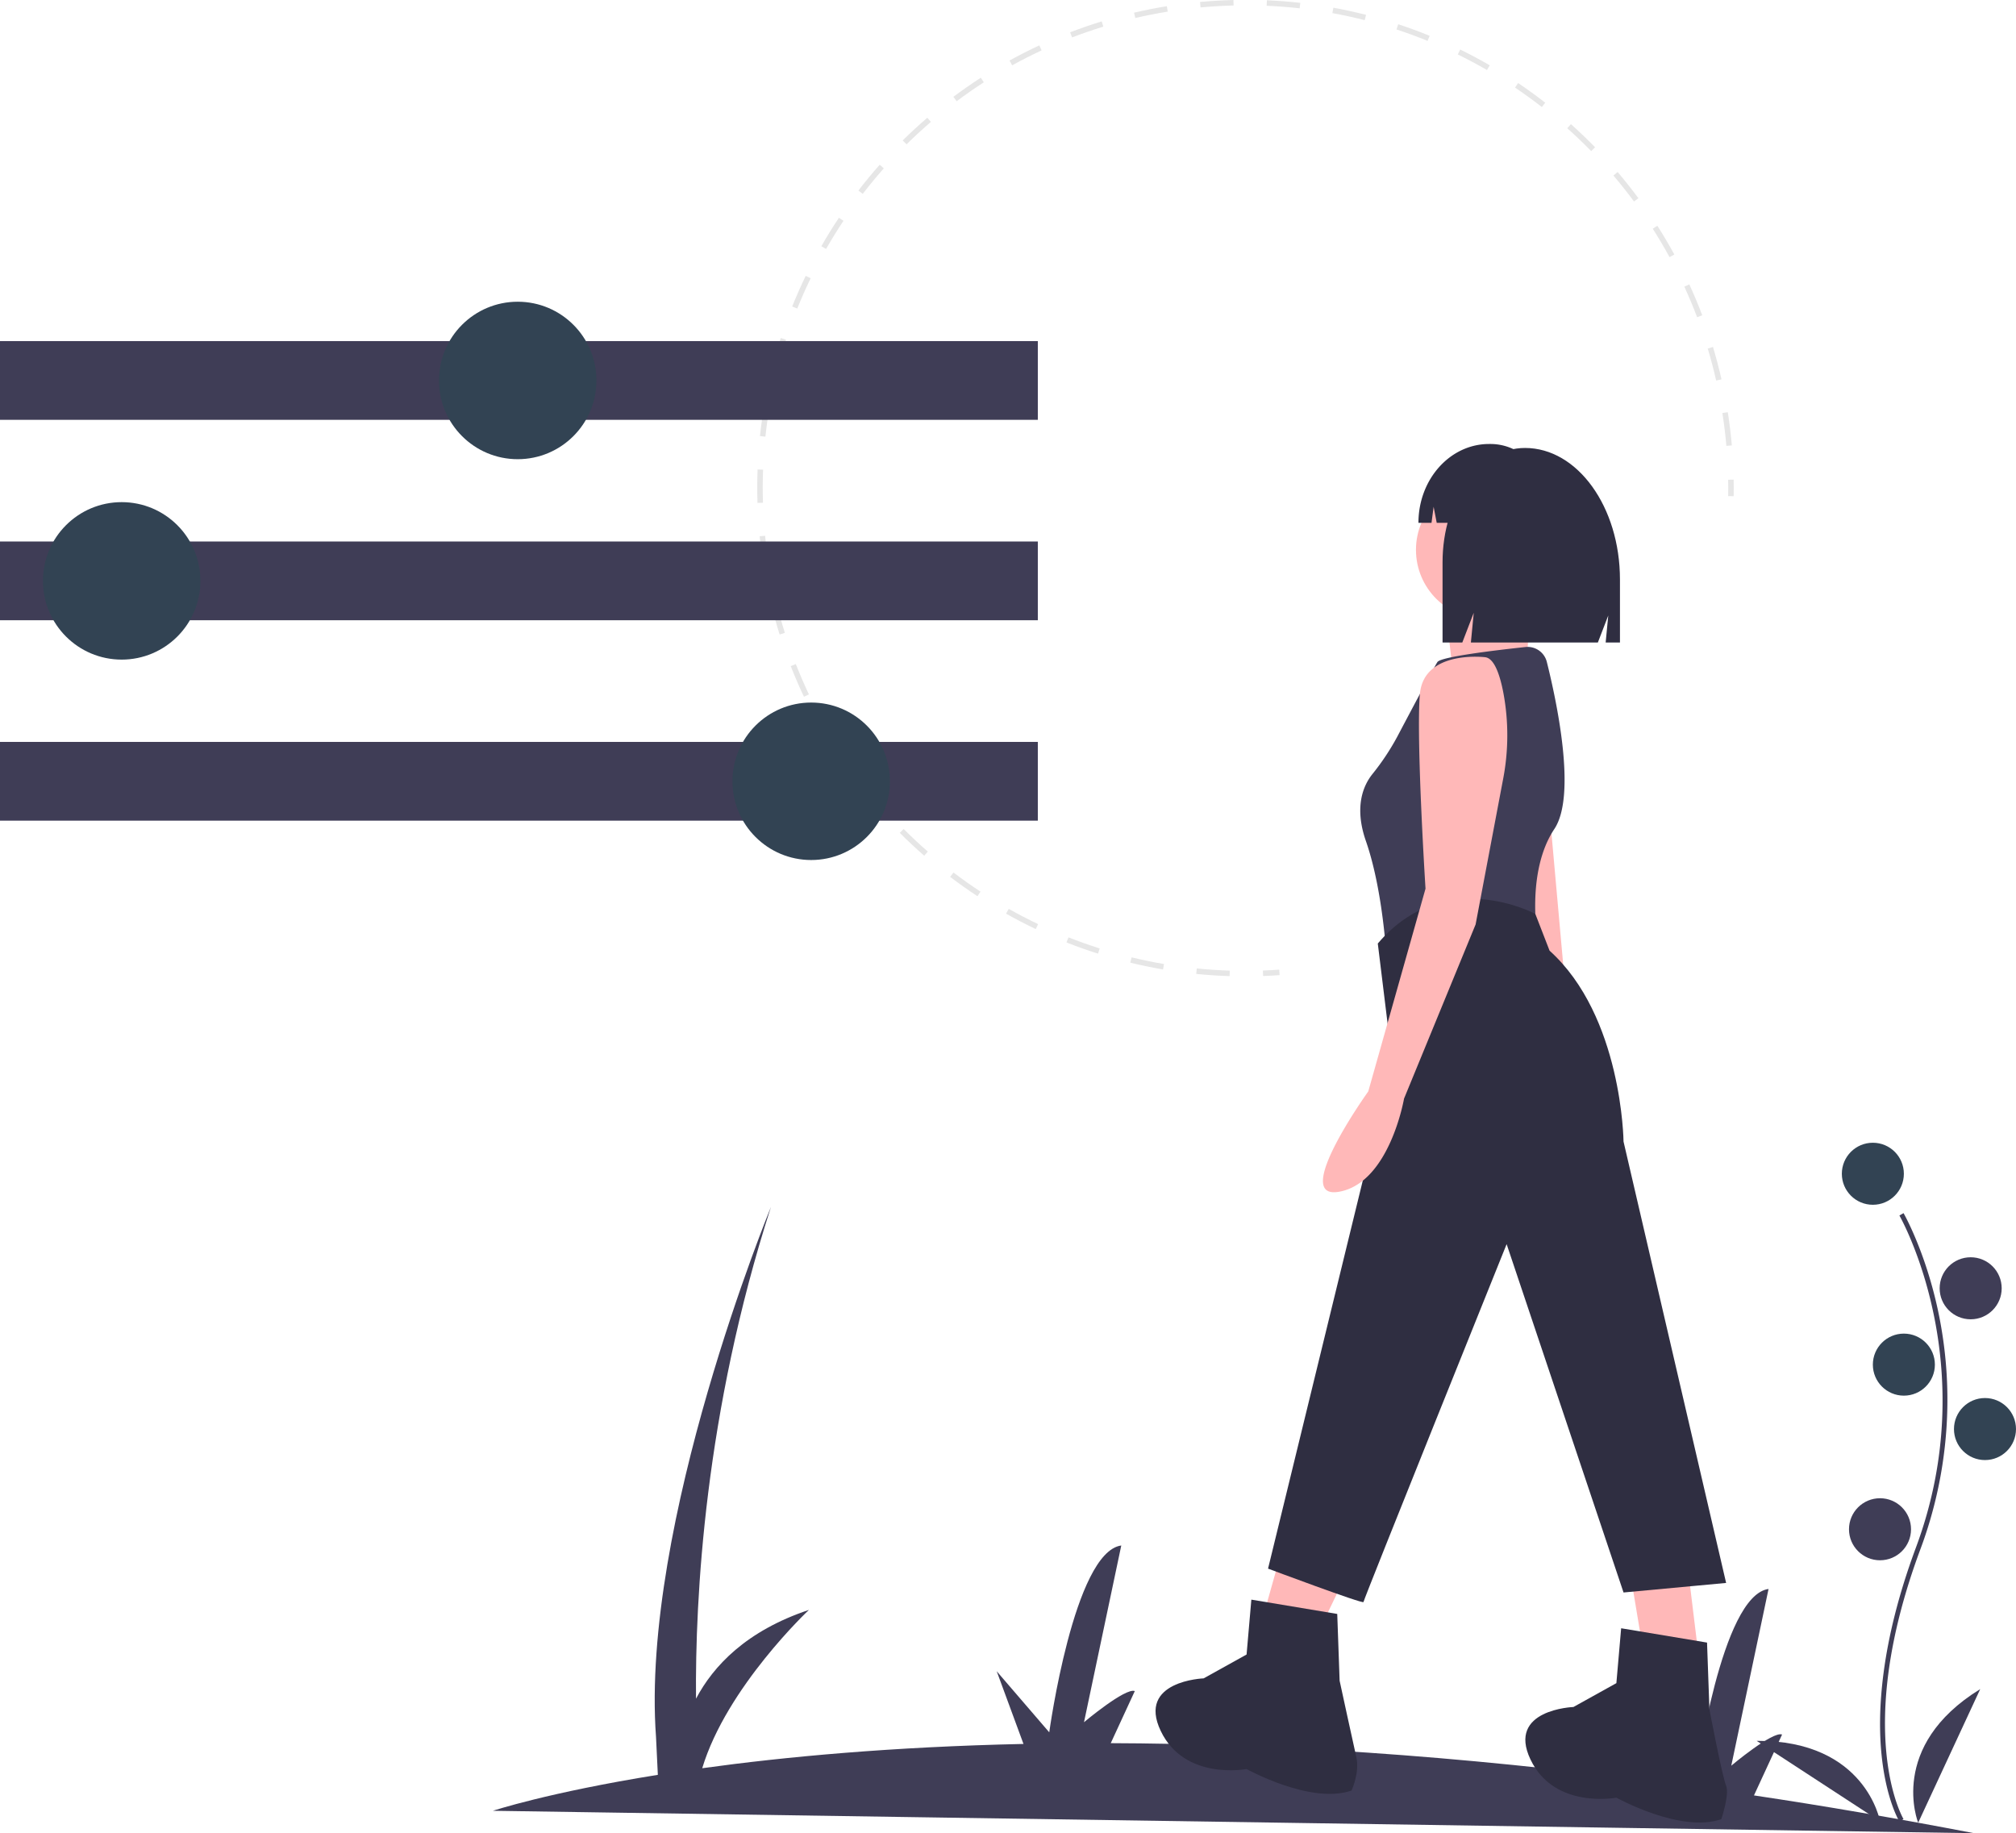 <svg id="a7041ee8-d42c-4836-81ad-e3e5854f3a9a" data-name="Layer 1" xmlns="http://www.w3.org/2000/svg" width="845" height="768.35" viewBox="0 0 845 768.35"><title>options</title><path d="M1004.906,834.175q-47.949-9.212-92.233-15.832l11.78-25.512c-3.932-1.546-21.291,13.054-21.291,13.054l15.622-74.073c-19.816,2.673-30.188,78.311-30.188,78.311L866.571,784.526l10.597,28.765c-90.363-12.091-168.427-16.619-234.102-16.844l10.083-21.835c-3.932-1.546-21.291,13.054-21.291,13.054l15.622-74.073c-19.816,2.673-30.188,78.311-30.188,78.311l-22.025-25.598,11.224,30.467c-55.064,1.187-99.98,5.379-134.655,10.174,10.246-34.021,44.719-66.353,44.719-66.353-26.263,8.767-40.08,23.489-47.324,37.219-.386-42.019,3.614-119.919,31.421-206.14,0,0-54.744,132.929-48.183,222.198l.764,15.851c-45.989,7.373-69.126,15.068-69.126,15.068Z" transform="translate(-177.5 -65.825)" fill="#3f3d56"/><path d="M973.646,829.311c-.229-.375-5.641-9.41-7.517-28.172-1.721-17.213-.614-46.227,14.433-86.698,28.506-76.671-6.569-138.533-6.928-139.149l1.73-1.004c.091.156,9.142,15.929,14.488,41.044a179.061,179.061,0,0,1-7.416,99.807c-28.457,76.54-7.301,112.773-7.084,113.131Z" transform="translate(-177.5 -65.825)" fill="#3f3d56"/><circle cx="785" cy="491.964" r="13" fill="#324353"/><circle cx="826" cy="539.964" r="13" fill="#3f3d56"/><circle cx="798" cy="571.964" r="13" fill="#324353"/><circle cx="832" cy="598.964" r="13" fill="#324353"/><circle cx="788" cy="640.964" r="13" fill="#3f3d56"/><path d="M981.5,829.789s-13-32,26-56Z" transform="translate(-177.5 -65.825)" fill="#3f3d56"/><path d="M965.512,829.209s-5.916-34.029-51.709-33.738Z" transform="translate(-177.5 -65.825)" fill="#3f3d56"/><path d="M706.836,472.611c2.265-.083,4.571-.206,6.851-.366l.161,2.294c-2.306.162-4.636.286-6.927.37Z" transform="translate(-177.5 -65.825)" fill="#e6e6e6"/><path d="M685.238,66.266c3.083-.216,6.197-.364,9.256-.442l.058,2.299c-4.58.115-9.259.392-13.845.819l-.212-2.29Q682.856,66.433,685.238,66.266Zm-18.656,2.157.368,2.27c-4.554.738-9.129,1.641-13.603,2.684l-.522-2.239C657.349,70.084,661.977,69.17,666.582,68.423Zm41.934-2.481c4.66.199,9.364.562,13.982,1.078l-.256,2.285c-4.565-.51-9.215-.868-13.823-1.064Zm-69.229,8.848.674,2.199c-4.4,1.351-8.81,2.873-13.106,4.524l-.826-2.146C630.375,77.698,634.835,76.157,639.287,74.791Zm97.086-5.733c4.578.834,9.189,1.84,13.703,2.989l-.566,2.228c-4.464-1.136-9.022-2.13-13.549-2.955ZM613.12,84.85l.972,2.084c-4.171,1.944-8.325,4.058-12.346,6.28l-1.111-2.013C604.701,88.954,608.901,86.817,613.12,84.85ZM763.559,75.979c4.433,1.462,8.865,3.095,13.175,4.855l-.869,2.13c-4.261-1.74-8.644-3.355-13.026-4.8ZM588.612,98.396l1.247,1.932c-3.865,2.499-7.693,5.162-11.374,7.917l-1.378-1.841C580.83,103.618,584.701,100.925,588.612,98.396ZM789.541,86.581c4.188,2.055,8.352,4.279,12.38,6.611l-1.153,1.99c-3.981-2.305-8.099-4.505-12.24-6.538ZM566.176,115.179l1.5,1.743c-3.49,3.003-6.92,6.164-10.194,9.396l-1.616-1.636C559.178,121.413,562.646,118.215,566.176,115.179Zm247.641-14.545c3.859,2.602,7.681,5.372,11.359,8.234l-1.412,1.814c-3.636-2.829-7.415-5.568-11.232-8.141ZM546.225,134.868l1.723,1.522c-3.049,3.45-6.019,7.05-8.827,10.699l-1.823-1.403C540.138,141.997,543.141,138.357,546.225,134.868Zm289.72-17.013c3.473,3.105,6.882,6.368,10.131,9.698l-1.645,1.605c-3.213-3.293-6.584-6.519-10.018-9.589ZM529.129,157.094l1.913,1.275c-2.55,3.829-5.003,7.8-7.291,11.803l-1.995-1.141C524.068,164.982,526.55,160.966,529.129,157.094Zm326.392-19.177c3.018,3.546,5.949,7.242,8.714,10.982l-1.849,1.368c-2.733-3.698-5.632-7.352-8.616-10.86ZM515.215,181.449l2.069,1.001c-2.007,4.15-3.895,8.42-5.611,12.696l-2.133-.857C511.275,189.965,513.183,185.645,515.215,181.449Zm356.961-21.002c2.503,3.922,4.901,7.981,7.128,12.064l-2.018,1.1c-2.202-4.036-4.572-8.05-7.047-11.928Zm-367.415,47.044,2.188.707c-1.418,4.387-2.701,8.88-3.814,13.354l-2.231-.555C502.027,216.471,503.325,211.927,504.76,207.491Zm380.822-22.461c1.944,4.233,3.763,8.587,5.409,12.941l-2.151.813c-1.627-4.305-3.426-8.608-5.347-12.794ZM497.993,234.718l2.265.399c-.8,4.535-1.451,9.155-1.936,13.73l-2.286-.243C496.527,243.978,497.185,239.306,497.993,234.718Zm397.499-23.465c1.341,4.457,2.544,9.02,3.575,13.56l-2.242.509c-1.02-4.489-2.209-9-3.535-13.407ZM495.038,262.592l2.297.085c-.17,4.594-.183,9.258-.04,13.866l-2.298.071C494.852,271.956,494.866,267.238,495.038,262.592Zm406.666-24.005c.717,4.593,1.286,9.276,1.693,13.921l-2.291.2c-.401-4.593-.965-9.224-1.674-13.766ZM498.195,290.383c.452,4.587,1.066,9.212,1.826,13.745l-2.267.381c-.769-4.585-1.391-9.262-1.849-13.9Zm4.586,27.334c1.074,4.484,2.314,8.981,3.688,13.367l-2.194.687c-1.39-4.435-2.645-8.984-3.731-13.519Zm8.29,26.447c1.675,4.283,3.521,8.562,5.485,12.718l-2.078.983c-1.987-4.203-3.854-8.531-5.547-12.863Zm11.837,25.03c2.251,4.018,4.669,8.005,7.185,11.85l-1.924,1.259c-2.545-3.89-4.989-7.922-7.266-11.985Zm15.167,23.183c2.782,3.675,5.723,7.296,8.739,10.762l-1.733,1.509c-3.051-3.505-6.026-7.167-8.84-10.883Zm18.196,20.904c3.251,3.258,6.657,6.447,10.125,9.477l-1.513,1.731c-3.507-3.065-6.951-6.289-10.24-9.584Zm20.874,18.242c3.671,2.79,7.48,5.487,11.323,8.015l-1.263,1.921c-3.886-2.556-7.74-5.284-11.451-8.105Zm23.166,15.24c4.019,2.265,8.162,4.417,12.314,6.397l-.989,2.076c-4.2-2.003-8.389-4.179-12.454-6.47Zm25.04,11.934c4.288,1.694,8.688,3.258,13.078,4.649l-.695,2.192c-4.439-1.407-8.89-2.99-13.228-4.702Zm26.448,8.385c4.474,1.085,9.043,2.027,13.581,2.801l-.386,2.267c-4.59-.782-9.212-1.735-13.737-2.832Zm27.324,4.657c4.577.458,9.232.764,13.837.908l-.073,2.299c-4.657-.146-9.365-.456-13.993-.919Z" transform="translate(-177.5 -65.825)" fill="#e6e6e6"/><path d="M901.855,266.895l2.299-.042c.042,2.321.045,4.654.009,6.936l-2.298-.036C901.9,271.498,901.897,269.19,901.855,266.895Z" transform="translate(-177.5 -65.825)" fill="#e6e6e6"/><polygon points="536.5 652.464 527.5 684.464 550.5 688.464 563.5 661.464 536.5 652.464" fill="#ffb8b8"/><polygon points="683.5 660.464 689.5 696.464 712.5 698.464 707.5 657.464 683.5 660.464" fill="#ffb8b8"/><circle cx="622.5" cy="230.464" r="29" fill="#ffb8b8"/><path d="M782,314.289s5,31,4,34,31.5-4.5,31.5-4.5,1.5-32.5,2.5-34.5Z" transform="translate(-177.5 -65.825)" fill="#ffb8b8"/><polygon points="649.5 340.464 655.5 407.464 639.5 405.464 639.5 345.464 649.5 340.464" fill="#ffb8b8"/><path d="M825.845,343.254a8.301,8.301,0,0,0-8.941-6.24c-12.066,1.29-35.424,4.056-36.903,6.275-1.293,1.94-10.528,19.345-16.895,31.407a102.074,102.074,0,0,1-10.429,15.653C748.984,395.008,745,403.914,750,418.289c8,23,9,55,9,55l63-14s-5-28,7-46C838.463,399.094,829.891,359.402,825.845,343.254Z" transform="translate(-177.5 -65.825)" fill="#3f3d56"/><path d="M755,461.289l6,49-52,213s40,15,40,14,60-150,60-150l49,146,43-4-43-185s-.5-52.5-31-80l-5.972-15.407S783,428.289,755,461.289Z" transform="translate(-177.5 -65.825)" fill="#2f2e41"/><path d="M893,754.289l-36-6-2,23-18,10s-28,1-18,22,36,16,36,16,27,15,44,9c0,0,3.5-10.5,2-14-1.624-3.79-7-32-7-32Z" transform="translate(-177.5 -65.825)" fill="#2f2e41"/><path d="M738,742.289l-36-6-2,23-18,10s-28,1-18,22,36,16,36,16,27,15,44,9c0,0,3.5-7.5,2-14-.927-4.018-7-32-7-32Z" transform="translate(-177.5 -65.825)" fill="#2f2e41"/><path d="M800,341.289s-25.701-3.172-27.35,15.414S775,438.289,775,438.289l-24,85s-33,46-12,42,27-39,27-39l30-73,11.523-60.909a96.889,96.889,0,0,0,.154-35.912C806.205,348.642,803.825,341.714,800,341.289Z" transform="translate(-177.5 -65.825)" fill="#ffb8b8"/><path d="M816.714,253.582h0c-19.095,0-34.574,21.454-34.574,47.919v33.624h8.28l4.794-12.458-1.198,12.458h53.223l4.358-11.325-1.09,11.325H856.5V308.724C856.5,278.27,838.687,253.582,816.714,253.582Z" transform="translate(-177.5 -65.825)" fill="#2f2e41"/><path d="M820.349,261.034a22.645,22.645,0,0,0-17.868-9.118h-.848c-16.345,0-29.595,14.79-29.595,33.035v0h5.477l.884-6.732,1.297,6.732H812.179l2.721-5.696-.68,5.696h6.39q4.473,22.213-12.853,44.426H818.642l5.443-11.391-1.361,11.391h20.75l4.082-26.2C847.556,283.555,836.156,266.917,820.349,261.034Z" transform="translate(-177.5 -65.825)" fill="#2f2e41"/><rect y="142.964" width="435" height="33" fill="#3f3d56"/><rect y="226.964" width="435" height="33" fill="#3f3d56"/><rect y="310.964" width="435" height="33" fill="#3f3d56"/><circle cx="217" cy="159.464" r="33" fill="#324353"/><circle cx="51" cy="243.464" r="33" fill="#324353"/><circle cx="340" cy="327.464" r="33" fill="#324353"/></svg>
